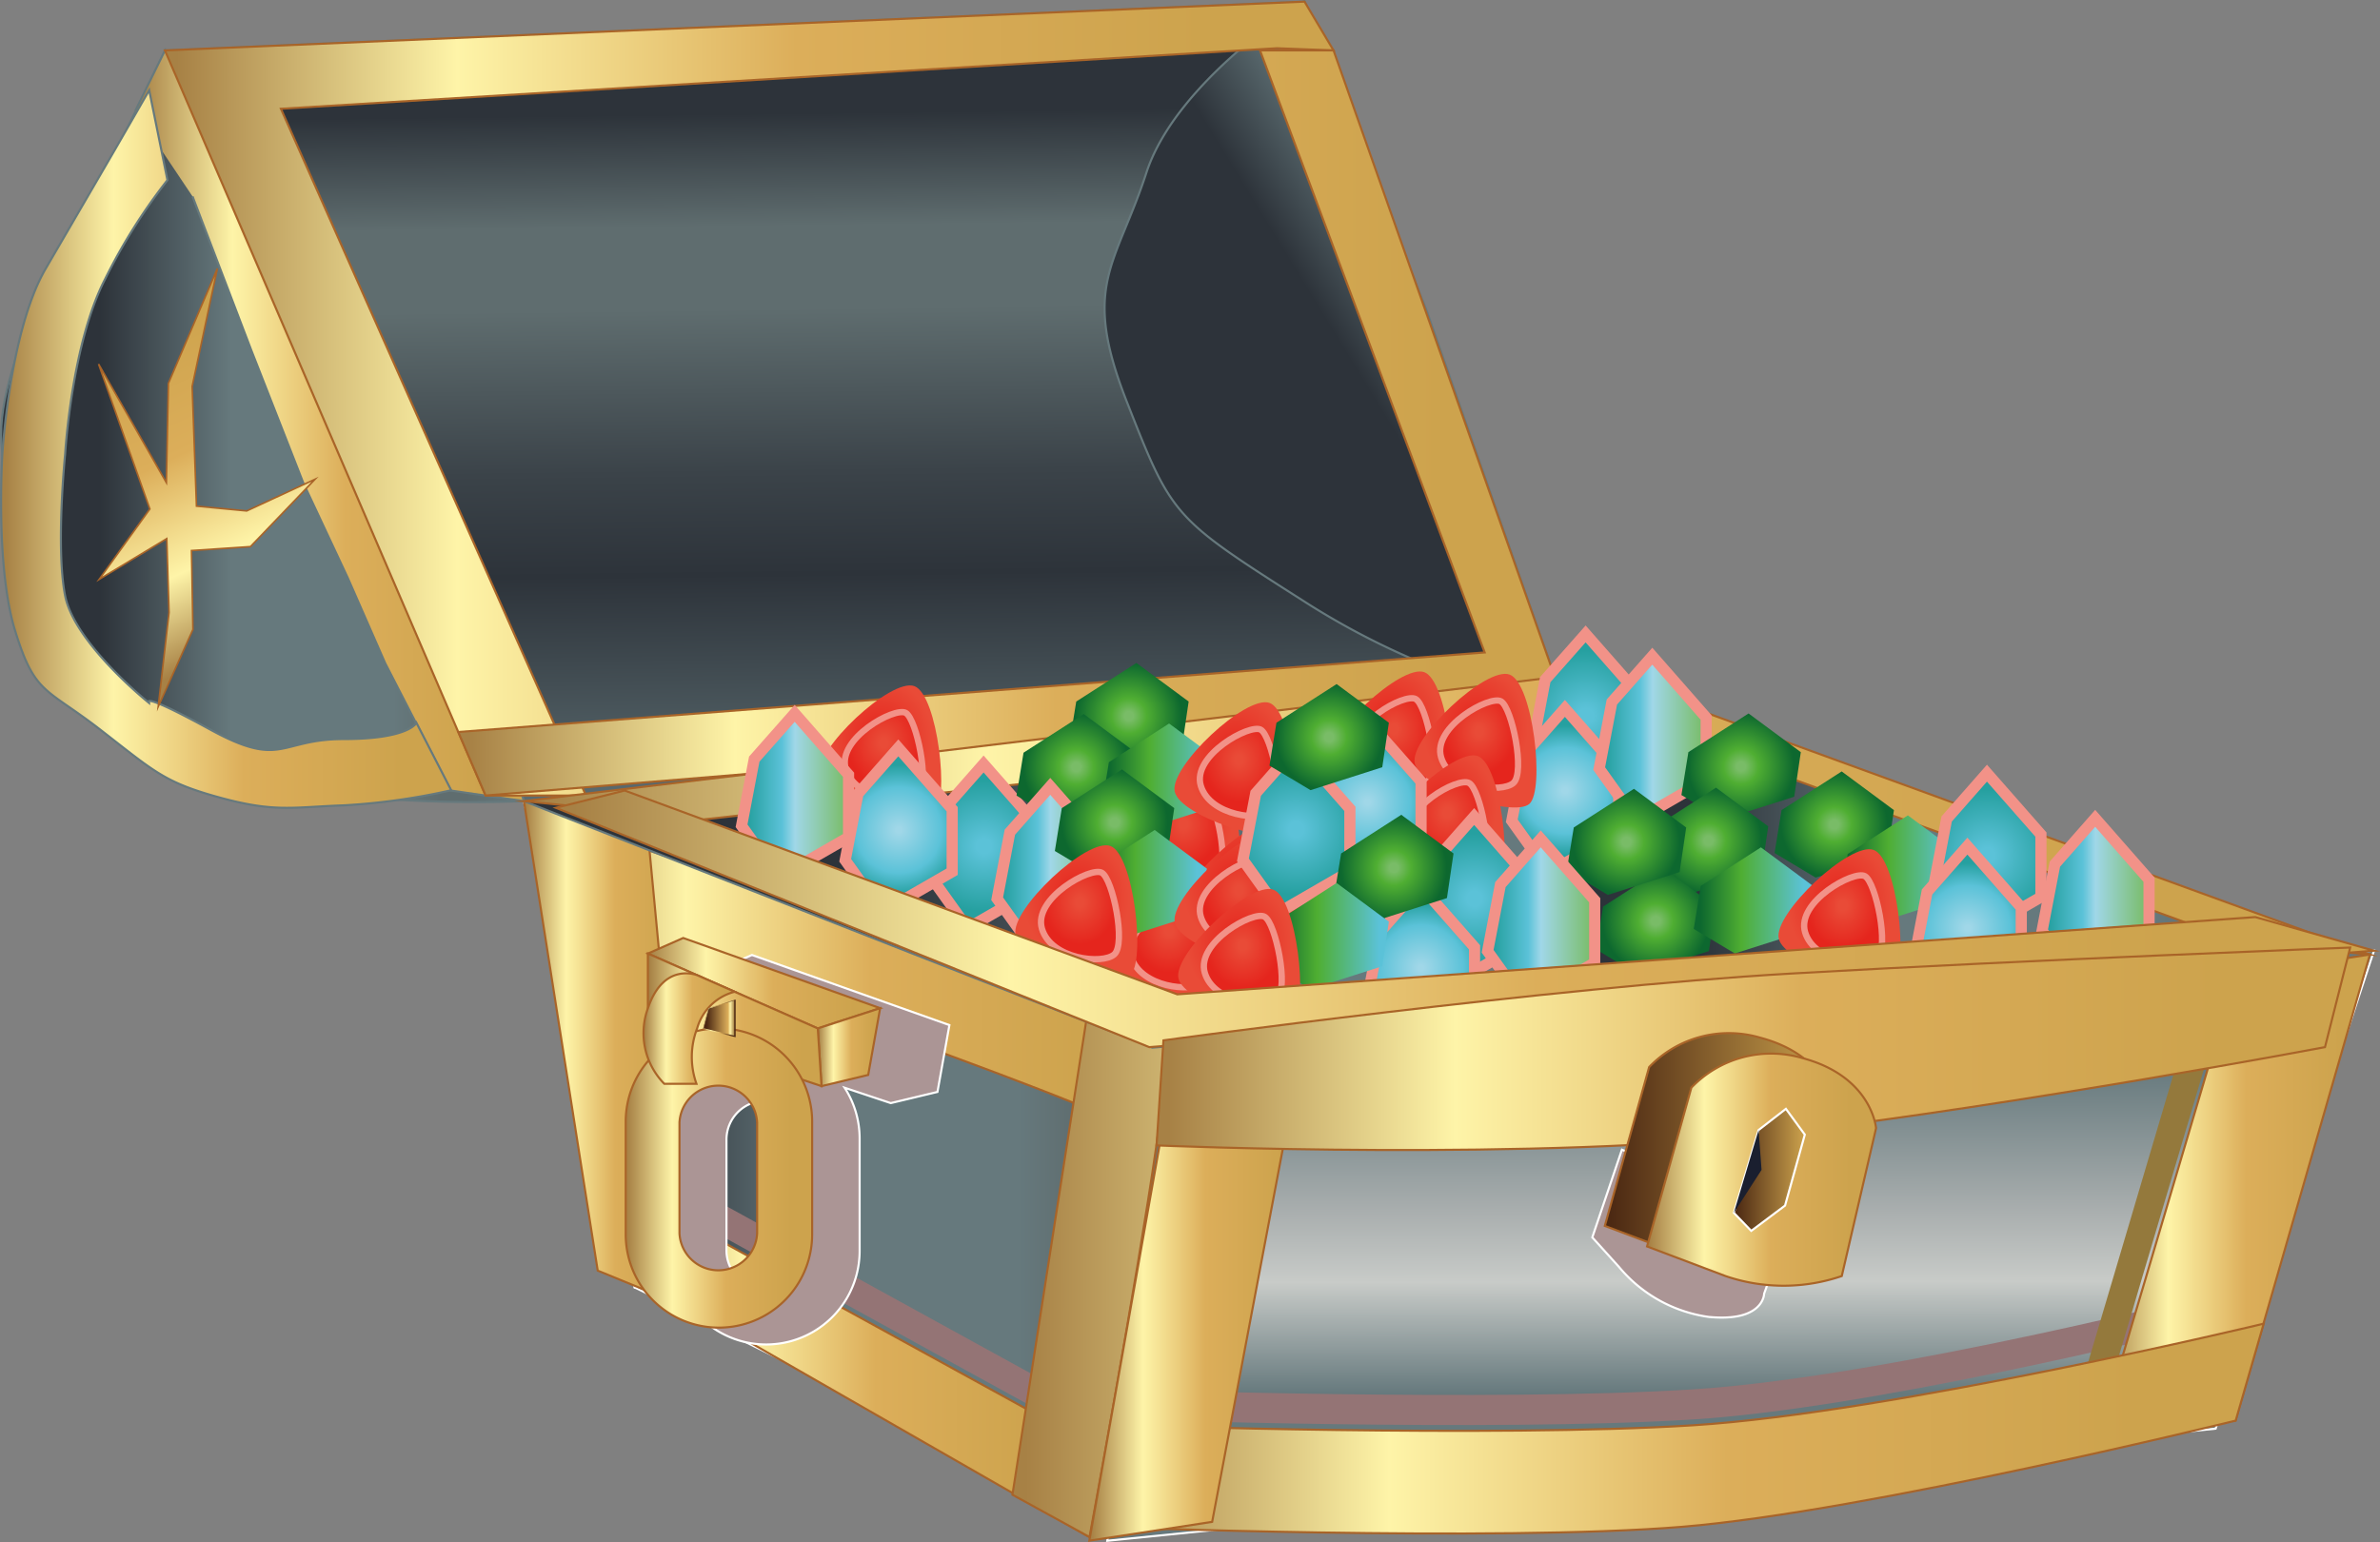 <svg xmlns="http://www.w3.org/2000/svg" xmlns:xlink="http://www.w3.org/1999/xlink" viewBox="0 0 249.18 161.47"><rect x="0" y="0" width="249.18" height="161.47" fill="#808080" stroke="none"/><defs><style>.cls-1{isolation:isolate;}.cls-2{fill:url(#radial-gradient);}.cls-11,.cls-13,.cls-3,.cls-4,.cls-46,.cls-47,.cls-48,.cls-5,.cls-53,.cls-55,.cls-57,.cls-61,.cls-62,.cls-63,.cls-65,.cls-66,.cls-67,.cls-71,.cls-73,.cls-75,.cls-77,.cls-78,.cls-79,.cls-83,.cls-85,.cls-87,.cls-89,.cls-9,.cls-90,.cls-91,.cls-95,.cls-97,.cls-99{stroke:#f29288;}.cls-100,.cls-101,.cls-102,.cls-103,.cls-104,.cls-11,.cls-13,.cls-14,.cls-15,.cls-16,.cls-19,.cls-20,.cls-21,.cls-22,.cls-24,.cls-25,.cls-26,.cls-27,.cls-28,.cls-29,.cls-3,.cls-30,.cls-31,.cls-32,.cls-33,.cls-34,.cls-35,.cls-36,.cls-37,.cls-38,.cls-4,.cls-41,.cls-42,.cls-43,.cls-44,.cls-45,.cls-46,.cls-47,.cls-48,.cls-5,.cls-53,.cls-55,.cls-57,.cls-61,.cls-62,.cls-63,.cls-65,.cls-66,.cls-67,.cls-71,.cls-73,.cls-75,.cls-77,.cls-78,.cls-79,.cls-83,.cls-85,.cls-87,.cls-89,.cls-9,.cls-90,.cls-91,.cls-95,.cls-97,.cls-99{stroke-miterlimit:10;}.cls-11,.cls-13,.cls-3,.cls-53,.cls-55,.cls-57,.cls-65,.cls-73,.cls-75,.cls-77,.cls-85,.cls-87,.cls-89,.cls-97,.cls-99{stroke-width:0.66px;}.cls-3{fill:url(#radial-gradient-2);}.cls-4,.cls-46,.cls-47,.cls-48,.cls-5,.cls-61,.cls-62,.cls-63,.cls-66,.cls-67,.cls-71,.cls-78,.cls-79,.cls-83,.cls-9,.cls-90,.cls-91,.cls-95{stroke-width:1.17px;}.cls-4{fill:url(#radial-gradient-3);}.cls-5{fill:url(#radial-gradient-4);}.cls-6{fill:url(#radial-gradient-5);}.cls-7{fill:url(#radial-gradient-6);}.cls-8{fill:url(#linear-gradient);}.cls-9{fill:url(#linear-gradient-2);}.cls-10{fill:url(#radial-gradient-7);}.cls-11{fill:url(#radial-gradient-8);}.cls-12{fill:url(#radial-gradient-9);}.cls-13{fill:url(#radial-gradient-10);}.cls-104,.cls-14,.cls-15,.cls-16,.cls-27{stroke:#fff;}.cls-100,.cls-101,.cls-102,.cls-103,.cls-104,.cls-14,.cls-15,.cls-16,.cls-19,.cls-20,.cls-21,.cls-22,.cls-24,.cls-25,.cls-26,.cls-27,.cls-28,.cls-29,.cls-30,.cls-31,.cls-32,.cls-33,.cls-34,.cls-35,.cls-36,.cls-37,.cls-38,.cls-41,.cls-42,.cls-43,.cls-44{stroke-width:0.22px;}.cls-14{fill:url(#linear-gradient-3);}.cls-15{fill:url(#linear-gradient-4);}.cls-16{fill:#fcbd1f;}.cls-17{fill:#947475;}.cls-18{fill:#71363a;}.cls-100,.cls-101,.cls-102,.cls-103,.cls-19,.cls-20,.cls-21,.cls-22,.cls-24,.cls-25,.cls-26,.cls-34,.cls-35,.cls-36,.cls-37,.cls-38,.cls-41,.cls-42,.cls-43,.cls-45{stroke:#a96428;}.cls-19{fill:url(#linear-gradient-5);}.cls-20{fill:url(#linear-gradient-6);}.cls-21{fill:url(#linear-gradient-7);}.cls-22{fill:url(#linear-gradient-8);}.cls-23{fill:#94793c;}.cls-24{fill:url(#linear-gradient-9);}.cls-25{fill:url(#linear-gradient-10);}.cls-26{fill:url(#linear-gradient-11);}.cls-27{fill:#ab9595;mix-blend-mode:multiply;}.cls-28,.cls-29,.cls-30,.cls-31,.cls-32,.cls-33,.cls-44{stroke:#66797d;}.cls-28{fill:url(#linear-gradient-12);}.cls-29{fill:url(#linear-gradient-13);}.cls-30{fill:url(#linear-gradient-14);}.cls-31{fill:url(#linear-gradient-15);}.cls-32{fill:url(#linear-gradient-16);}.cls-33{fill:url(#linear-gradient-17);}.cls-34{fill:url(#linear-gradient-18);}.cls-35{fill:url(#linear-gradient-19);}.cls-36{fill:url(#linear-gradient-20);}.cls-37{fill:url(#linear-gradient-21);}.cls-38{fill:url(#linear-gradient-22);}.cls-39{fill:url(#linear-gradient-23);}.cls-40{fill:url(#linear-gradient-24);}.cls-41{fill:url(#linear-gradient-25);}.cls-42{fill:url(#linear-gradient-26);}.cls-43{fill:url(#linear-gradient-27);}.cls-44{fill:url(#linear-gradient-28);}.cls-45{stroke-width:0.17px;fill:url(#linear-gradient-29);}.cls-46{fill:url(#radial-gradient-11);}.cls-47{fill:url(#radial-gradient-12);}.cls-48{fill:url(#linear-gradient-30);}.cls-49{fill:url(#radial-gradient-13);}.cls-50{fill:url(#radial-gradient-14);}.cls-51{fill:url(#linear-gradient-31);}.cls-52{fill:url(#radial-gradient-15);}.cls-53{fill:url(#radial-gradient-16);}.cls-54{fill:url(#radial-gradient-17);}.cls-55{fill:url(#radial-gradient-18);}.cls-56{fill:url(#radial-gradient-19);}.cls-57{fill:url(#radial-gradient-20);}.cls-58{fill:url(#radial-gradient-21);}.cls-59{fill:url(#radial-gradient-22);}.cls-60{fill:url(#linear-gradient-32);}.cls-61{fill:url(#radial-gradient-23);}.cls-62{fill:url(#radial-gradient-24);}.cls-63{fill:url(#linear-gradient-33);}.cls-64{fill:url(#radial-gradient-25);}.cls-65{fill:url(#radial-gradient-26);}.cls-66{fill:url(#radial-gradient-27);}.cls-67{fill:url(#radial-gradient-28);}.cls-68{fill:url(#radial-gradient-29);}.cls-69{fill:url(#radial-gradient-30);}.cls-70{fill:url(#linear-gradient-34);}.cls-71{fill:url(#linear-gradient-35);}.cls-72{fill:url(#radial-gradient-31);}.cls-73{fill:url(#radial-gradient-32);}.cls-74{fill:url(#radial-gradient-33);}.cls-75{fill:url(#radial-gradient-34);}.cls-76{fill:url(#radial-gradient-35);}.cls-77{fill:url(#radial-gradient-36);}.cls-78{fill:url(#radial-gradient-37);}.cls-79{fill:url(#radial-gradient-38);}.cls-80{fill:url(#radial-gradient-39);}.cls-81{fill:url(#radial-gradient-40);}.cls-82{fill:url(#linear-gradient-36);}.cls-83{fill:url(#linear-gradient-37);}.cls-84{fill:url(#radial-gradient-41);}.cls-85{fill:url(#radial-gradient-42);}.cls-86{fill:url(#radial-gradient-43);}.cls-87{fill:url(#radial-gradient-44);}.cls-88{fill:url(#radial-gradient-45);}.cls-89{fill:url(#radial-gradient-46);}.cls-90{fill:url(#radial-gradient-47);}.cls-91{fill:url(#radial-gradient-48);}.cls-92{fill:url(#radial-gradient-49);}.cls-93{fill:url(#radial-gradient-50);}.cls-94{fill:url(#linear-gradient-38);}.cls-95{fill:url(#linear-gradient-39);}.cls-96{fill:url(#radial-gradient-51);}.cls-97{fill:url(#radial-gradient-52);}.cls-98{fill:url(#radial-gradient-53);}.cls-99{fill:url(#radial-gradient-54);}.cls-100{fill:url(#linear-gradient-40);}.cls-101{fill:url(#linear-gradient-41);}.cls-102{fill:url(#linear-gradient-42);}.cls-103{fill:url(#linear-gradient-43);}.cls-104{fill:url(#linear-gradient-44);}.cls-105{fill:#1a1f2f;}</style><radialGradient id="radial-gradient" cx="165.42" cy="335.53" r="6.2" gradientTransform="matrix(-1, 0, 0, 1.16, 248.66, -309.17)" gradientUnits="userSpaceOnUse"><stop offset="0.05" stop-color="#e5251d"/><stop offset="0.89" stop-color="#e94b37"/></radialGradient><radialGradient id="radial-gradient-2" cx="165.04" cy="335.84" r="4.01" gradientTransform="matrix(-1, 0, 0, 1.16, 248.66, -309.17)" gradientUnits="userSpaceOnUse"><stop offset="0.11" stop-color="#e94b37"/><stop offset="0.95" stop-color="#e5251d"/></radialGradient><radialGradient id="radial-gradient-3" cx="103.12" cy="92.6" r="7.26" gradientTransform="matrix(-1, 0, 0, 1, 248.66, 0)" gradientUnits="userSpaceOnUse"><stop offset="0.11" stop-color="#5bc2d8"/><stop offset="0.94" stop-color="#26a0a0"/></radialGradient><radialGradient id="radial-gradient-4" cx="108.72" cy="99.87" r="7.26" gradientTransform="matrix(-1, 0, 0, 1, 248.66, 0)" gradientUnits="userSpaceOnUse"><stop offset="0.04" stop-color="#a0d7e8"/><stop offset="0.62" stop-color="#5bc2d8"/><stop offset="0.94" stop-color="#26a0a0"/></radialGradient><radialGradient id="radial-gradient-5" cx="87.94" cy="78.97" r="5.91" gradientTransform="matrix(-1, 0, 0, 1, 248.66, 0)" gradientUnits="userSpaceOnUse"><stop offset="0.08" stop-color="#79bc67"/><stop offset="0.31" stop-color="#4fae32"/><stop offset="0.94" stop-color="#0d682f"/></radialGradient><radialGradient id="radial-gradient-6" cx="93.46" cy="84.32" r="5.91" xlink:href="#radial-gradient-5"/><linearGradient id="linear-gradient" x1="161.09" y1="75.4" x2="173.59" y2="75.4" gradientTransform="matrix(-1, 0, 0, 1, 248.66, 0)" gradientUnits="userSpaceOnUse"><stop offset="0.08" stop-color="#5bc2d8"/><stop offset="0.6" stop-color="#4fae32"/><stop offset="0.94" stop-color="#0d682f"/></linearGradient><linearGradient id="linear-gradient-2" x1="90.54" y1="94.94" x2="101.74" y2="94.94" gradientTransform="matrix(-1, 0, 0, 1, 248.66, 0)" gradientUnits="userSpaceOnUse"><stop offset="0.02" stop-color="#79bc67"/><stop offset="0.5" stop-color="#a0d7e8"/><stop offset="0.62" stop-color="#5bc2d8"/><stop offset="0.94" stop-color="#26a0a0"/></linearGradient><radialGradient id="radial-gradient-7" cx="158.1" cy="331.92" r="6.2" xlink:href="#radial-gradient"/><radialGradient id="radial-gradient-8" cx="157.72" cy="332.23" r="4.01" xlink:href="#radial-gradient-2"/><radialGradient id="radial-gradient-9" cx="159.04" cy="340.5" r="6.2" xlink:href="#radial-gradient"/><radialGradient id="radial-gradient-10" cx="158.66" cy="340.82" r="4.01" xlink:href="#radial-gradient-2"/><linearGradient id="linear-gradient-3" x1="66.45" y1="111.71" x2="66.33" y2="201.69" gradientTransform="matrix(-1, 0, 0, 1, 248.66, 0)" gradientUnits="userSpaceOnUse"><stop offset="0" stop-color="#66797d"/><stop offset="0.17" stop-color="#aaafaf"/><stop offset="0.25" stop-color="#c8cbc8"/><stop offset="0.38" stop-color="#66797d"/><stop offset="0.78" stop-color="#66797d"/><stop offset="0.98" stop-color="#2d333a"/></linearGradient><linearGradient id="linear-gradient-4" x1="124.88" y1="121.44" x2="193.81" y2="121.44" gradientTransform="matrix(-1, 0, 0, 1, 248.66, 0)" gradientUnits="userSpaceOnUse"><stop offset="0" stop-color="#66797d"/><stop offset="0.11" stop-color="#5f6d6f"/><stop offset="0.16" stop-color="#5f6d6f"/><stop offset="0.25" stop-color="#66797d"/><stop offset="0.39" stop-color="#66797d"/><stop offset="0.56" stop-color="#66797d"/><stop offset="0.81" stop-color="#2d333a"/></linearGradient><linearGradient id="linear-gradient-5" x1="134.62" y1="142.69" x2="183.26" y2="142.69" gradientTransform="matrix(-1, 0, 0, 1, 248.66, 0)" gradientUnits="userSpaceOnUse"><stop offset="0.11" stop-color="#cda34d"/><stop offset="0.46" stop-color="#dcae5a"/><stop offset="0.75" stop-color="#fef4a8"/><stop offset="0.99" stop-color="#a78145"/></linearGradient><linearGradient id="linear-gradient-6" x1="126.85" y1="101.6" x2="193.52" y2="101.6" xlink:href="#linear-gradient-5"/><linearGradient id="linear-gradient-7" x1="176.11" y1="110.52" x2="193.81" y2="110.52" xlink:href="#linear-gradient-5"/><linearGradient id="linear-gradient-8" x1="1.08" y1="131.28" x2="142.68" y2="131.28" xlink:href="#linear-gradient-5"/><linearGradient id="linear-gradient-9" x1="0.55" y1="124.78" x2="28.68" y2="124.78" xlink:href="#linear-gradient-5"/><linearGradient id="linear-gradient-10" x1="11.69" y1="149.6" x2="133.75" y2="149.6" xlink:href="#linear-gradient-5"/><linearGradient id="linear-gradient-11" x1="112.09" y1="134.81" x2="134.62" y2="134.81" xlink:href="#linear-gradient-5"/><linearGradient id="linear-gradient-12" x1="5.24" y1="90.83" x2="193.81" y2="90.83" xlink:href="#linear-gradient-4"/><linearGradient id="linear-gradient-13" x1="2.6" y1="89.52" x2="86.63" y2="89.52" xlink:href="#linear-gradient-4"/><linearGradient id="linear-gradient-14" x1="158.42" y1="11.77" x2="157.15" y2="119.07" gradientTransform="matrix(-1, 0, 0, 1, 248.66, 0)" gradientUnits="userSpaceOnUse"><stop offset="0" stop-color="#2d333a"/><stop offset="0.11" stop-color="#5f6d6f"/><stop offset="0.19" stop-color="#5f6d6f"/><stop offset="0.35" stop-color="#3b4349"/><stop offset="0.45" stop-color="#2d333a"/><stop offset="0.72" stop-color="#66797d"/><stop offset="0.81" stop-color="#2d333a"/></linearGradient><linearGradient id="linear-gradient-15" x1="71.82" y1="20.78" x2="112.95" y2="45.95" xlink:href="#linear-gradient-4"/><linearGradient id="linear-gradient-16" x1="193.81" y1="44.63" x2="248.55" y2="44.63" xlink:href="#linear-gradient-4"/><linearGradient id="linear-gradient-17" x1="193.81" y1="44.58" x2="234.5" y2="44.58" xlink:href="#linear-gradient-5"/><linearGradient id="linear-gradient-18" x1="156.51" y1="102.95" x2="180.84" y2="102.95" xlink:href="#linear-gradient-5"/><linearGradient id="linear-gradient-19" x1="156.51" y1="109.65" x2="163.04" y2="109.65" xlink:href="#linear-gradient-5"/><linearGradient id="linear-gradient-20" x1="162.66" y1="106.79" x2="180.84" y2="106.79" xlink:href="#linear-gradient-5"/><linearGradient id="linear-gradient-21" x1="163.63" y1="123.35" x2="183.15" y2="123.35" xlink:href="#linear-gradient-5"/><linearGradient id="linear-gradient-22" x1="171.75" y1="107.71" x2="181.29" y2="107.71" xlink:href="#linear-gradient-5"/><linearGradient id="linear-gradient-23" x1="171.75" y1="106.6" x2="175.04" y2="106.6" gradientTransform="matrix(-1, 0, 0, 1, 248.66, 0)" gradientUnits="userSpaceOnUse"><stop offset="0.01" stop-color="#a78145"/><stop offset="0.14" stop-color="#fef4a8"/><stop offset="0.21" stop-color="#dcae5a"/><stop offset="0.89" stop-color="#4a2712"/></linearGradient><linearGradient id="linear-gradient-24" x1="171.7" y1="106.6" x2="175.1" y2="106.6" gradientTransform="matrix(-1, 0, 0, 1, 248.66, 0)" gradientUnits="userSpaceOnUse"><stop offset="0.11" stop-color="#4a2712"/><stop offset="0.46" stop-color="#dcae5a"/><stop offset="0.75" stop-color="#fef4a8"/><stop offset="0.99" stop-color="#a78145"/></linearGradient><linearGradient id="linear-gradient-25" x1="109.04" y1="41.73" x2="231.4" y2="41.73" xlink:href="#linear-gradient-5"/><linearGradient id="linear-gradient-26" x1="84.79" y1="44.29" x2="200.69" y2="44.29" xlink:href="#linear-gradient-5"/><linearGradient id="linear-gradient-27" x1="0.55" y1="85.18" x2="193.81" y2="85.18" xlink:href="#linear-gradient-5"/><linearGradient id="linear-gradient-28" x1="201.46" y1="47.02" x2="248.55" y2="47.02" xlink:href="#linear-gradient-5"/><linearGradient id="linear-gradient-29" x1="2869.3" y1="2041.65" x2="2910.83" y2="2041.65" gradientTransform="matrix(0.4, 0.85, 0.58, -0.27, -2310.44, -1861.03)" xlink:href="#linear-gradient-5"/><radialGradient id="radial-gradient-11" cx="82.62" cy="74.97" r="7.26" xlink:href="#radial-gradient-3"/><radialGradient id="radial-gradient-12" cx="84.79" cy="82.78" r="7.26" xlink:href="#radial-gradient-4"/><linearGradient id="linear-gradient-30" x1="70.04" y1="77.31" x2="81.24" y2="77.31" xlink:href="#linear-gradient-2"/><radialGradient id="radial-gradient-13" cx="66.37" cy="80.27" r="5.91" xlink:href="#radial-gradient-5"/><radialGradient id="radial-gradient-14" cx="56.62" cy="86.34" r="5.91" xlink:href="#radial-gradient-5"/><linearGradient id="linear-gradient-31" x1="43.44" y1="90.94" x2="55.95" y2="90.94" xlink:href="#linear-gradient"/><radialGradient id="radial-gradient-15" cx="103.12" cy="332.02" r="6.2" xlink:href="#radial-gradient"/><radialGradient id="radial-gradient-16" cx="102.74" cy="332.34" r="4.01" xlink:href="#radial-gradient-2"/><radialGradient id="radial-gradient-17" cx="94.19" cy="332.23" r="6.2" xlink:href="#radial-gradient"/><radialGradient id="radial-gradient-18" cx="93.8" cy="332.55" r="4.01" xlink:href="#radial-gradient-2"/><radialGradient id="radial-gradient-19" cx="97.52" cy="339.56" r="6.2" xlink:href="#radial-gradient"/><radialGradient id="radial-gradient-20" cx="97.13" cy="339.88" r="4.01" xlink:href="#radial-gradient-2"/><radialGradient id="radial-gradient-21" cx="69.78" cy="88.03" r="5.91" xlink:href="#radial-gradient-5"/><radialGradient id="radial-gradient-22" cx="75.3" cy="96.44" r="5.91" xlink:href="#radial-gradient-5"/><linearGradient id="linear-gradient-32" x1="58.83" y1="94.29" x2="71.34" y2="94.29" xlink:href="#linear-gradient"/><radialGradient id="radial-gradient-23" cx="40.59" cy="89.56" r="7.26" xlink:href="#radial-gradient-3"/><radialGradient id="radial-gradient-24" cx="42.64" cy="97.2" r="7.26" xlink:href="#radial-gradient-4"/><linearGradient id="linear-gradient-33" x1="23.66" y1="94.29" x2="34.86" y2="94.29" xlink:href="#linear-gradient-2"/><radialGradient id="radial-gradient-25" cx="125.13" cy="340.6" r="6.2" xlink:href="#radial-gradient"/><radialGradient id="radial-gradient-26" cx="124.74" cy="340.92" r="4.01" xlink:href="#radial-gradient-2"/><radialGradient id="radial-gradient-27" cx="145.64" cy="88.6" r="7.26" xlink:href="#radial-gradient-3"/><radialGradient id="radial-gradient-28" cx="105.49" cy="84" r="7.26" xlink:href="#radial-gradient-4"/><radialGradient id="radial-gradient-29" cx="130.46" cy="74.97" r="5.91" xlink:href="#radial-gradient-5"/><radialGradient id="radial-gradient-30" cx="135.98" cy="80.32" r="5.91" xlink:href="#radial-gradient-5"/><linearGradient id="linear-gradient-34" x1="120.8" y1="81.31" x2="133.3" y2="81.31" xlink:href="#linear-gradient"/><linearGradient id="linear-gradient-35" x1="133.06" y1="90.94" x2="144.27" y2="90.94" xlink:href="#linear-gradient-2"/><radialGradient id="radial-gradient-31" cx="119.31" cy="334.79" r="6.2" xlink:href="#radial-gradient"/><radialGradient id="radial-gradient-32" cx="118.93" cy="335.11" r="4.01" xlink:href="#radial-gradient-2"/><radialGradient id="radial-gradient-33" cx="118.75" cy="345.57" r="6.2" xlink:href="#radial-gradient"/><radialGradient id="radial-gradient-34" cx="118.36" cy="345.89" r="4.01" xlink:href="#radial-gradient-2"/><radialGradient id="radial-gradient-35" cx="126.64" cy="350.18" r="6.2" xlink:href="#radial-gradient"/><radialGradient id="radial-gradient-36" cx="126.25" cy="350.5" r="4.01" xlink:href="#radial-gradient-2"/><radialGradient id="radial-gradient-37" cx="94.29" cy="94.1" r="7.26" xlink:href="#radial-gradient-3"/><radialGradient id="radial-gradient-38" cx="99.89" cy="101.36" r="7.26" xlink:href="#radial-gradient-4"/><radialGradient id="radial-gradient-39" cx="131.97" cy="86.12" r="5.91" xlink:href="#radial-gradient-5"/><radialGradient id="radial-gradient-40" cx="78.37" cy="88.16" r="5.91" xlink:href="#radial-gradient-5"/><linearGradient id="linear-gradient-36" x1="122.3" y1="92.46" x2="134.81" y2="92.46" xlink:href="#linear-gradient"/><linearGradient id="linear-gradient-37" x1="81.71" y1="96.44" x2="92.91" y2="96.44" xlink:href="#linear-gradient-2"/><radialGradient id="radial-gradient-41" cx="119.31" cy="346.57" r="6.2" xlink:href="#radial-gradient"/><radialGradient id="radial-gradient-42" cx="118.93" cy="346.89" r="4.01" xlink:href="#radial-gradient-2"/><radialGradient id="radial-gradient-43" cx="56.08" cy="347.97" r="6.2" xlink:href="#radial-gradient"/><radialGradient id="radial-gradient-44" cx="55.7" cy="348.28" r="4.01" xlink:href="#radial-gradient-2"/><radialGradient id="radial-gradient-45" cx="156.51" cy="333.28" r="6.2" xlink:href="#radial-gradient"/><radialGradient id="radial-gradient-46" cx="156.13" cy="333.59" r="4.01" xlink:href="#radial-gradient-2"/><radialGradient id="radial-gradient-47" cx="112.93" cy="86.87" r="7.26" xlink:href="#radial-gradient-3"/><radialGradient id="radial-gradient-48" cx="154.57" cy="86.91" r="7.26" xlink:href="#radial-gradient-4"/><radialGradient id="radial-gradient-49" cx="109.5" cy="77.19" r="5.91" xlink:href="#radial-gradient-5"/><radialGradient id="radial-gradient-50" cx="102.74" cy="90.88" r="5.91" xlink:href="#radial-gradient-5"/><linearGradient id="linear-gradient-38" x1="103.25" y1="98.02" x2="115.76" y2="98.02" xlink:href="#linear-gradient"/><linearGradient id="linear-gradient-39" x1="159.82" y1="83.29" x2="171.03" y2="83.29" xlink:href="#linear-gradient-2"/><radialGradient id="radial-gradient-51" cx="118.93" cy="351.58" r="6.2" xlink:href="#radial-gradient"/><radialGradient id="radial-gradient-52" cx="118.54" cy="351.9" r="4.01" xlink:href="#radial-gradient-2"/><radialGradient id="radial-gradient-53" cx="135.98" cy="347.65" r="6.2" xlink:href="#radial-gradient"/><radialGradient id="radial-gradient-54" cx="135.59" cy="347.97" r="4.01" xlink:href="#radial-gradient-2"/><linearGradient id="linear-gradient-40" x1="0.11" y1="96.21" x2="190.47" y2="96.21" xlink:href="#linear-gradient-5"/><linearGradient id="linear-gradient-41" x1="2.6" y1="109.8" x2="127.57" y2="109.8" xlink:href="#linear-gradient-5"/><linearGradient id="linear-gradient-42" x1="56.62" y1="120.37" x2="80.61" y2="120.37" gradientTransform="matrix(-1, 0, 0, 1, 248.66, 0)" gradientUnits="userSpaceOnUse"><stop offset="0" stop-color="#cda34d"/><stop offset="0.99" stop-color="#4a2712"/></linearGradient><linearGradient id="linear-gradient-43" x1="52.24" y1="122.5" x2="76.22" y2="122.5" xlink:href="#linear-gradient-5"/><linearGradient id="linear-gradient-44" x1="59.7" y1="122.5" x2="67.14" y2="122.5" xlink:href="#linear-gradient-42"/></defs><title>obstacle-treasure</title><g class="cls-1"><g id="Layer_2" data-name="Layer 2"><g id="Obstacles"><path class="cls-2" d="M86.82,74.47c-2.43-.93-10.52,6.67-9.94,9.28s10.35,5.72,12,4.26S89.26,75.39,86.82,74.47Z"/><path class="cls-3" d="M85.92,77.27c1.14.67,2.55,7.46,1.29,8.55s-6.62.5-7.57-2.69S84.77,76.6,85.92,77.27Z"/><polygon class="cls-4" points="145.5 84 151.14 90.43 151.14 96.97 143.83 101.2 139.94 95.77 141.28 88.8 145.5 84"/><polygon class="cls-5" points="139.9 91.27 145.54 97.7 145.54 104.24 138.22 108.46 134.34 103.04 135.68 96.06 139.9 91.27"/><polygon class="cls-6" points="166.98 77.46 161.5 73.41 155.21 77.46 154.47 81.95 158.77 84.53 166.28 82.13 166.98 77.46"/><polygon class="cls-7" points="161.46 82.82 155.99 78.77 149.69 82.82 148.95 87.31 153.25 89.88 160.76 87.48 161.46 82.82"/><polygon class="cls-8" points="87.57 73.9 82.1 69.85 75.8 73.9 75.07 78.39 79.37 80.96 86.88 78.56 87.57 73.9"/><polygon class="cls-9" points="152.48 86.34 158.12 92.77 158.12 99.31 150.81 103.53 146.92 98.11 148.26 91.14 152.48 86.34"/><path class="cls-10" d="M94.15,70.27c-2.44-.93-10.52,6.67-9.94,9.28s10.35,5.72,12,4.26S96.58,71.19,94.15,70.27Z"/><path class="cls-11" d="M93.24,73.07c1.15.67,2.55,7.46,1.3,8.55s-6.62.5-7.58-2.69S92.1,72.4,93.24,73.07Z"/><path class="cls-12" d="M93.21,80.26c-2.44-.93-10.52,6.67-9.94,9.28s10.35,5.71,12,4.26S95.64,81.18,93.21,80.26Z"/><path class="cls-13" d="M92.3,83.06c1.15.67,2.55,7.46,1.3,8.55S87,92.11,86,88.92,91.16,82.39,92.3,83.06Z"/><polygon class="cls-14" points="248.55 99.55 231.97 149.6 115.93 161.34 124.22 107.46 248.55 99.55"/><polygon class="cls-15" points="54.85 83.89 66.45 134.81 115.5 158.99 123.78 107.87 54.85 83.89"/><polygon class="cls-16" points="55.22 84.63 66.94 134.73 66.45 134.81 55.14 84.59 55.22 84.63"/><polygon class="cls-17" points="111.11 145.57 111.19 155.41 111.16 155.4 111.11 148.97 62.55 122.28 62.55 118.88 111.11 145.57"/><polygon class="cls-18" points="65.24 86.48 58.2 84.59 58.09 83.89 67.76 86.48 75.79 137.15 73.1 136.04 65.24 86.48"/><polygon class="cls-19" points="113.97 151.11 65.4 124.42 65.4 133.05 114.05 160.95 113.97 151.11"/><path class="cls-20" d="M118.88,118.62c-1.16-2.32-61-22.77-61-22.77l-2.7-11.26,66.67,23.28Z"/><polygon class="cls-21" points="67.76 86.48 54.85 83.89 62.58 133.05 72.55 137.15 67.76 86.48"/><path class="cls-22" d="M247.58,101.6l-47.08,5.19L121.81,109,114,105.14l-8,51.38,8.07,4.43s5-27,7-41c.72-4.92,1.08-8.24.72-8.24"/><path class="cls-17" d="M177.19,148.64c-20.89,1.31-59,0-59,0l-2.3,7.48-1,0,3.27-10.63s38.12,1.31,59,0,56.86-10.64,56.86-10.64l-1.42,3.55C225.76,140.09,195.61,147.48,177.19,148.64Z"/><polygon class="cls-23" points="230.88 101.29 234.05 100.8 220.26 147.34 229.26 147.34 228.8 148.76 216.81 148.76 230.88 101.29"/><polygon class="cls-24" points="248.12 99.95 234.05 148.76 219.98 149.6 234.05 102.13 248.12 99.95"/><path class="cls-25" d="M237,138.61l-2.93,10.15s-38.68,9.54-58,11.12-61.12,0-61.12,0l3.27-10.63s38.12,1.31,59,0S237,138.61,237,138.61Z"/><polygon class="cls-26" points="136.58 108.29 126.91 159.36 114.05 161.33 123.28 109.34 136.58 108.29"/><path class="cls-27" d="M187.6,127.46l-2.9,8s0,3-5.8,2.44a14.88,14.88,0,0,1-9.39-5.23l-2.8-3.1,3.1-9.18Z"/><polygon class="cls-28" points="243.42 99.95 168.32 71.97 54.85 83.89 120.64 109.7 243.42 99.95"/><polygon class="cls-29" points="167.34 73.98 162.04 105.06 246.06 99.22 167.34 73.98"/><polygon class="cls-30" points="163.88 73.98 136.58 0.17 17.27 5.28 54.85 83.89 163.88 73.98"/><path class="cls-31" d="M163.88,74A79.55,79.55,0,0,1,136.58,63c-13.84-8.82-13.84-8.82-18.63-21s-1.1-14.18,2.07-23.9,16.56-18,16.56-18l12.8,32.47Z"/><path class="cls-32" d="M54.85,83.89S36.05,84.83,26.4,81,4.66,65.43,4.66,65.43s-3.84-10-4.51-19S9,22.27,9,22.27l8.32-17Z"/><polyline class="cls-33" points="20.16 20.57 26.3 36.65 31.75 50.56 36.41 60.51 40.33 69.45 47.2 82.78 54.85 83.89 48.94 64.56 43.67 54.24 35.07 33.79 17.27 5.28 14.16 11.62"/><path class="cls-27" d="M70.43,119.22V131A9.76,9.76,0,0,0,90,131V119.22a9.77,9.77,0,0,0-1.57-5.32l4.83,1.61,4.89-1.17,1.25-7L78.73,100,75,101.62v5.73a8,8,0,0,0-.37,3.83A9.75,9.75,0,0,0,70.43,119.22Zm5.63.11a4.06,4.06,0,1,1,8.12,0v11.6a4.06,4.06,0,0,1-8.12,0Z"/><polygon class="cls-34" points="92.15 105.57 85.62 107.69 67.83 99.85 71.53 98.22 92.15 105.57"/><polygon class="cls-35" points="92.15 105.57 90.9 112.56 86.01 113.73 85.62 107.69 92.15 105.57"/><polygon class="cls-36" points="67.83 99.85 67.83 107.69 86.01 113.73 85.62 107.69 67.83 99.85"/><path class="cls-37" d="M65.51,117.45v11.81a9.76,9.76,0,0,0,19.52,0V117.45a9.76,9.76,0,1,0-19.52,0Zm5.63.1a4.07,4.07,0,0,1,8.13,0v11.6a4.07,4.07,0,0,1-8.13,0Z"/><path class="cls-38" d="M72.92,113.49a8.36,8.36,0,0,1,.07-5.81,5.52,5.52,0,0,1,3.93-3.83L73,102.12s-3.51-1.44-5.16,3.45a7.56,7.56,0,0,0,1.71,7.92Z"/><polygon class="cls-39" points="76.92 108.51 76.92 104.7 74.17 105.57 73.62 107.71 76.92 108.51"/><path class="cls-40" d="M73.61,107.75h0l.57-2.18v0l2.84-.9v3.94Zm.6-2.14-.53,2.06,3.19.78v-3.69Z"/><polygon class="cls-41" points="133.69 5.05 29.41 11.39 61.35 83.3 50.84 83.3 17.27 5.28 136.58 0.17 139.62 5.28 133.69 5.05"/><polygon class="cls-42" points="155.44 68.32 47.98 76.65 50.84 83.3 163.88 73.98 139.62 5.28 131.92 5.28 155.44 68.32"/><polygon class="cls-43" points="234.81 98.78 169.83 75.06 73.62 85.81 54.85 83.89 167.01 70.4 248.12 99.95 234.81 98.78"/><path class="cls-44" d="M17.53,18.86h0A59.59,59.59,0,0,0,11,29.23C7.49,36,6.82,47.52,6.82,47.52s-1,9.88,0,14.88,8.8,11.22,8.8,11.22S14.41,72.24,22,76.39s7.17,1,14,1,7.6-1.7,7.6-1.7l3.64,7.06A67.78,67.78,0,0,1,36,84.33c-5.31.18-7.18.78-13-.82s-6.8-2.69-12.52-7.12S3.65,72.77,1.57,66,.25,47.52.25,47.52,1,34.69,4.75,28.19L12,15.73l3.62-6.28Z"/><polygon class="cls-45" points="10.39 60.66 15.69 53.3 10.32 38.12 17.42 50.54 17.63 40.15 22.76 28.11 20.12 40.46 20.57 53 25.83 53.5 32.99 50.18 26.22 57.24 20.05 57.65 20.2 65.92 16.57 73.98 17.7 64.14 17.46 56.4 10.39 60.66"/><polygon class="cls-46" points="166.01 66.38 171.65 72.8 171.65 79.35 164.33 83.57 160.45 78.14 161.78 71.17 166.01 66.38"/><polygon class="cls-47" points="163.84 74.18 169.48 80.61 169.48 87.15 162.16 91.37 158.28 85.95 159.61 78.98 163.84 74.18"/><polygon class="cls-48" points="172.99 68.71 178.63 75.14 178.63 81.68 171.31 85.91 167.43 80.48 168.76 73.51 172.99 68.71"/><polygon class="cls-49" points="188.54 78.76 183.07 74.71 176.77 78.76 176.04 83.25 180.34 85.82 187.85 83.43 188.54 78.76"/><polygon class="cls-50" points="198.29 84.83 192.82 80.78 186.52 84.83 185.79 89.32 190.09 91.9 197.6 89.5 198.29 84.83"/><polygon class="cls-51" points="205.22 89.43 199.75 85.38 193.45 89.43 192.72 93.92 197.02 96.49 204.53 94.1 205.22 89.43"/><path class="cls-52" d="M149.13,70.39c-2.44-.92-10.52,6.67-9.94,9.29s10.35,5.71,12,4.25S151.56,71.31,149.13,70.39Z"/><path class="cls-53" d="M148.22,73.2c1.15.66,2.55,7.45,1.3,8.54s-6.62.51-7.57-2.68S147.08,72.53,148.22,73.2Z"/><path class="cls-54" d="M158.06,70.64c-2.44-.93-10.52,6.67-9.94,9.28s10.35,5.72,12,4.26S160.5,71.56,158.06,70.64Z"/><path class="cls-55" d="M157.15,73.44c1.15.67,2.55,7.46,1.3,8.55s-6.62.5-7.57-2.69S156,72.77,157.15,73.44Z"/><path class="cls-56" d="M154.73,79.17c-2.44-.92-10.52,6.67-9.94,9.28s10.35,5.72,12,4.26S157.17,80.09,154.73,79.17Z"/><path class="cls-57" d="M153.82,82c1.15.67,2.55,7.46,1.3,8.55s-6.62.5-7.57-2.68S152.68,81.3,153.82,82Z"/><polygon class="cls-58" points="185.13 86.53 179.66 82.48 173.36 86.53 172.63 91.02 176.93 93.59 184.44 91.19 185.13 86.53"/><polygon class="cls-59" points="179.61 94.93 174.14 90.88 167.84 94.93 167.11 99.42 171.41 101.99 178.92 99.59 179.61 94.93"/><polygon class="cls-60" points="189.83 92.78 184.36 88.73 178.06 92.78 177.33 97.27 181.63 99.84 189.14 97.45 189.83 92.78"/><polygon class="cls-61" points="208.03 80.96 213.68 87.39 213.68 93.93 206.36 98.15 202.47 92.73 203.81 85.76 208.03 80.96"/><polygon class="cls-62" points="205.98 88.6 211.62 95.03 211.62 101.57 204.31 105.79 200.42 100.37 201.76 93.4 205.98 88.6"/><polygon class="cls-63" points="219.36 85.69 225 92.12 225 98.66 217.69 102.89 213.8 97.46 215.14 90.49 219.36 85.69"/><path class="cls-64" d="M127.12,80.38c-2.44-.93-10.52,6.67-9.94,9.28s10.35,5.71,12,4.26S129.56,81.3,127.12,80.38Z"/><path class="cls-65" d="M126.21,83.18c1.15.67,2.55,7.46,1.3,8.55s-6.62.5-7.57-2.69S125.07,82.51,126.21,83.18Z"/><polygon class="cls-66" points="102.98 80 108.62 86.43 108.62 92.98 101.3 97.2 97.42 91.77 98.76 84.8 102.98 80"/><polygon class="cls-67" points="143.13 75.41 148.78 81.83 148.78 88.38 141.46 92.6 137.57 87.18 138.91 80.2 143.13 75.41"/><polygon class="cls-68" points="124.45 73.46 118.98 69.42 112.68 73.46 111.95 77.95 116.25 80.53 123.76 78.13 124.45 73.46"/><polygon class="cls-69" points="118.94 78.82 113.46 74.77 107.16 78.82 106.43 83.31 110.73 85.88 118.24 83.48 118.94 78.82"/><polygon class="cls-70" points="127.87 79.81 122.4 75.76 116.1 79.81 115.36 84.29 119.67 86.87 127.18 84.47 127.87 79.81"/><polygon class="cls-71" points="109.96 82.34 115.6 88.77 115.6 95.31 108.28 99.53 104.4 94.11 105.73 87.14 109.96 82.34"/><path class="cls-72" d="M132.93,73.61c-2.43-.92-10.52,6.67-9.94,9.28s10.35,5.72,12,4.26S135.37,74.53,132.93,73.61Z"/><path class="cls-73" d="M132,76.41c1.14.67,2.55,7.46,1.3,8.55s-6.62.5-7.58-2.68S130.88,75.75,132,76.41Z"/><path class="cls-74" d="M133.5,86.16c-2.43-.92-10.52,6.67-9.94,9.29s10.35,5.71,12,4.25S135.94,87.09,133.5,86.16Z"/><path class="cls-75" d="M132.6,89c1.14.67,2.55,7.45,1.29,8.55s-6.62.5-7.57-2.69S131.45,88.3,132.6,89Z"/><path class="cls-76" d="M125.61,91.53c-2.44-.93-10.52,6.67-9.94,9.28s10.35,5.72,12,4.26S128.05,92.45,125.61,91.53Z"/><path class="cls-77" d="M124.7,94.33c1.15.67,2.55,7.46,1.3,8.55s-6.62.5-7.57-2.69S123.56,93.66,124.7,94.33Z"/><polygon class="cls-78" points="154.34 85.5 159.98 91.93 159.98 98.47 152.66 102.69 148.78 97.27 150.11 90.3 154.34 85.5"/><polygon class="cls-79" points="148.73 92.77 154.38 99.2 154.38 105.74 147.06 109.96 143.17 104.54 144.51 97.56 148.73 92.77"/><polygon class="cls-80" points="122.94 84.62 117.47 80.57 111.17 84.62 110.44 89.11 114.74 91.68 122.25 89.28 122.94 84.62"/><polygon class="cls-81" points="176.54 86.65 171.07 82.6 164.77 86.65 164.04 91.14 168.34 93.71 175.85 91.32 176.54 86.65"/><polygon class="cls-82" points="126.36 90.96 120.89 86.91 114.59 90.96 113.86 95.44 118.16 98.02 125.67 95.62 126.36 90.96"/><polygon class="cls-83" points="161.31 87.84 166.96 94.27 166.96 100.81 159.64 105.03 155.75 99.61 157.09 92.63 161.31 87.84"/><path class="cls-84" d="M132.93,87.33C130.5,86.4,122.41,94,123,96.61s10.35,5.72,12,4.26S135.37,88.25,132.93,87.33Z"/><path class="cls-85" d="M132,90.13c1.14.67,2.55,7.46,1.3,8.55s-6.62.5-7.58-2.69S130.88,89.46,132,90.13Z"/><path class="cls-86" d="M196.17,89c-2.44-.92-10.52,6.67-9.94,9.28s10.35,5.72,12,4.26S198.61,89.87,196.17,89Z"/><path class="cls-87" d="M195.26,91.75c1.15.67,2.55,7.46,1.3,8.55s-6.62.5-7.57-2.68S194.12,91.08,195.26,91.75Z"/><path class="cls-88" d="M95.74,71.85c-2.44-.92-10.53,6.67-9.94,9.28s10.34,5.72,12,4.26S98.17,72.77,95.74,71.85Z"/><path class="cls-89" d="M94.83,74.65c1.14.67,2.55,7.46,1.3,8.55s-6.62.5-7.58-2.68S93.68,74,94.83,74.65Z"/><polygon class="cls-90" points="135.69 78.27 141.33 84.7 141.33 91.24 134.02 95.47 130.13 90.04 131.47 83.07 135.69 78.27"/><polygon class="cls-91" points="94.05 78.31 99.69 84.74 99.69 91.28 92.37 95.5 88.49 90.08 89.83 83.11 94.05 78.31"/><polygon class="cls-92" points="145.41 75.68 139.94 71.63 133.64 75.68 132.91 80.17 137.21 82.74 144.72 80.34 145.41 75.68"/><polygon class="cls-93" points="152.18 89.37 146.71 85.32 140.41 89.37 139.68 93.86 143.98 96.44 151.49 94.04 152.18 89.37"/><polygon class="cls-94" points="145.41 96.51 139.94 92.46 133.64 96.51 132.91 101 137.21 103.58 144.72 101.18 145.41 96.51"/><polygon class="cls-95" points="83.2 74.7 88.84 81.13 88.84 87.67 81.52 91.89 77.64 86.47 78.97 79.49 83.2 74.7"/><path class="cls-96" d="M133.32,93.16c-2.44-.92-10.52,6.67-9.94,9.28s10.35,5.72,12,4.26S135.76,94.08,133.32,93.16Z"/><path class="cls-97" d="M132.41,96c1.15.67,2.55,7.46,1.3,8.55s-6.62.5-7.57-2.68S131.27,95.3,132.41,96Z"/><path class="cls-98" d="M116.27,88.59c-2.44-.93-10.52,6.67-9.94,9.28s10.35,5.71,12,4.26S118.71,89.51,116.27,88.59Z"/><path class="cls-99" d="M115.36,91.39c1.15.67,2.55,7.46,1.3,8.55s-6.62.5-7.57-2.69S114.22,90.72,115.36,91.39Z"/><polygon class="cls-100" points="248.55 99.55 120.33 109.65 58.2 84.59 65.4 82.78 123.26 104.12 236.12 96.03 248.55 99.55"/><path class="cls-101" d="M246.06,99.22l-2.64,10.43s-31.76,6-56.93,9-65.4,1.29-65.4,1.29l.72-11s40.67-5.56,65.79-7S246.06,99.22,246.06,99.22Z"/><path class="cls-102" d="M192,116l-3.6,15.47a18.75,18.75,0,0,1-12.16,0l-8.22-3.1,4.64-16.63a11.56,11.56,0,0,1,11.6-3.09C191.65,110.6,192,116,192,116Z"/><path class="cls-103" d="M196.42,118.14l-3.59,15.48a18.78,18.78,0,0,1-12.17,0l-8.22-3.1,4.64-16.63a11.6,11.6,0,0,1,11.61-3.1C196,112.73,196.42,118.14,196.42,118.14Z"/><polygon class="cls-104" points="186.98 116.11 188.96 118.81 186.89 126.24 183.35 128.89 181.53 127 184.12 118.33 186.98 116.11"/><polygon class="cls-105" points="184.12 118.33 184.43 122.5 181.53 127 184.12 118.33"/></g></g></g></svg>